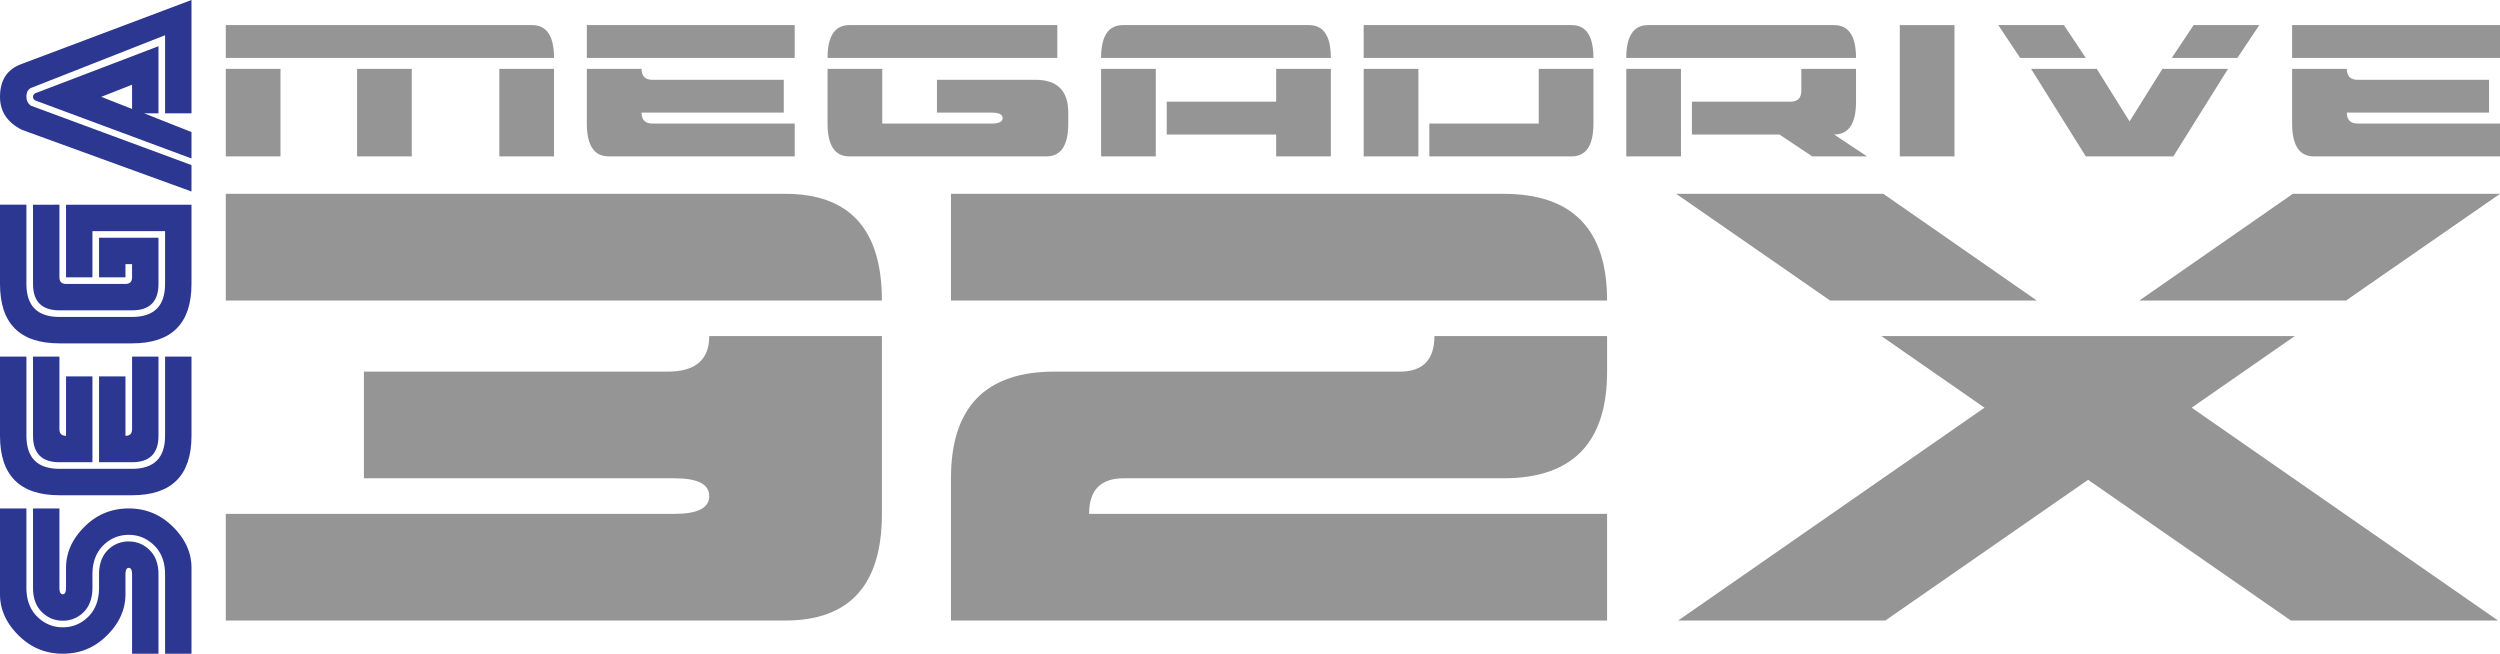 <svg xmlns="http://www.w3.org/2000/svg" xml:space="preserve" width="360.514" height="94.269"><defs><clipPath id="a" clipPathUnits="userSpaceOnUse"><path d="M0 75.415h288.411V0H0v75.415Z"/></clipPath></defs><g clip-path="url(#a)" transform="matrix(1.25 0 0 -1.25 0 94.269)"><path d="M57.603 67.471h6.311V57.373h-6.311v10.098zm-16.409 0h6.311V57.373h-6.311v10.098zm-15.146 0h6.311V57.373h-6.311v10.098zm0 1.262v3.787H61.39c1.684 0 2.525-1.262 2.525-3.787H26.048z" style="fill:#959595;fill-opacity:1;fill-rule:nonzero;stroke:none"/><path d="M0 0v6.311h6.311c0-.843.422-1.262 1.262-1.262H22.72V1.262H6.311C6.311.419 6.733 0 7.573 0h16.409v-3.787H2.524C.841-3.787 0-2.524 0 0m0 11.36h23.982V7.573H0v3.787z" style="fill:#959595;fill-opacity:1;fill-rule:nonzero;stroke:none" transform="translate(67.701 61.16)"/><path d="M0 0v6.311h6.311V0h12.622c.841 0 1.263.212 1.263.631 0 .419-.422.631-1.263.631h-6.311v3.787h11.36c2.525 0 3.787-1.262 3.787-3.787V0c0-2.524-.841-3.787-2.524-3.787H2.524C.841-3.787 0-2.524 0 0m0 7.573c0 2.525.841 3.787 2.524 3.787h23.983V7.573H0z" style="fill:#959595;fill-opacity:1;fill-rule:nonzero;stroke:none" transform="translate(95.47 61.16)"/><path d="M0 0v2.524h-12.622v3.787H0v3.787h6.311V0H0Zm-20.196 10.098h6.311V0h-6.311v10.098zm0 1.262c0 2.525.841 3.787 2.525 3.787H3.787c1.683 0 2.524-1.262 2.524-3.787h-26.507z" style="fill:#959595;fill-opacity:1;fill-rule:nonzero;stroke:none" transform="translate(147.222 57.373)"/><path d="M0 0h-16.409v3.787h12.622v6.311h6.311V3.787C2.524 1.262 1.684 0 0 0m-23.982 10.098h6.311V0h-6.311v10.098zm0 1.262v3.787H0c1.684 0 2.524-1.262 2.524-3.787h-26.506z" style="fill:#959595;fill-opacity:1;fill-rule:nonzero;stroke:none" transform="translate(181.302 57.373)"/><path d="M0 0v3.787h11.36c.841 0 1.262.419 1.262 1.262v2.524h6.311V3.787c0-2.525-.84-3.787-2.524-3.787l3.787-2.524h-6.311L10.098 0H0Zm-7.573 7.573h6.311V-2.525h-6.311V7.573zm0 1.263c0 2.524.84 3.786 2.524 3.786h21.458c1.684 0 2.524-1.262 2.524-3.786H-7.573z" style="fill:#959595;fill-opacity:1;fill-rule:nonzero;stroke:none" transform="translate(195.187 59.898)"/><path d="M219.169 72.52h6.311V57.373h-6.311V72.52z" style="fill:#959595;fill-opacity:1;fill-rule:nonzero;stroke:none"/><path d="m0 0 2.524 3.787h7.574L7.573 0H0Zm-9.918-11.36-6.311 10.098h7.574l3.786-6.059 3.787 6.059h7.573L.18-11.36H-9.918zM-17.491 0l-2.524 3.787h7.573L-9.918 0h-7.573Z" style="fill:#959595;fill-opacity:1;fill-rule:nonzero;stroke:none" transform="translate(250.544 68.733)"/><path d="M0 0v6.311h6.311c0-.843.422-1.262 1.262-1.262H22.72V1.262H6.311C6.311.419 6.733 0 7.573 0h16.409v-3.787H2.524C.841-3.787 0-2.524 0 0m0 11.36h23.982V7.573H0v3.787z" style="fill:#959595;fill-opacity:1;fill-rule:nonzero;stroke:none" transform="translate(264.429 61.16)"/><path d="M0 0v12.307h51.79c2.655 0 3.984.685 3.984 2.051s-1.329 2.051-3.984 2.051H15.935v12.307h35.058c3.187 0 4.781 1.366 4.781 4.102h19.919V12.307C75.693 4.102 71.974 0 64.538 0H0Zm0 36.92v12.307h64.538c7.436 0 11.155-4.102 11.155-12.307H0Z" style="fill:#959595;fill-opacity:1;fill-rule:nonzero;stroke:none" transform="translate(26.048 3.828)"/><path d="M0 0c0 8.204 3.984 12.307 11.951 12.307H51.79c2.655 0 3.984 1.366 3.984 4.102h19.919v-4.102C75.693 4.102 71.709 0 63.741 0H19.919c-2.655 0-3.984-1.366-3.984-4.102h59.758v-12.307H0V0Zm0 20.511v12.307h63.741c7.968 0 11.952-4.102 11.952-12.307H0Z" style="fill:#959595;fill-opacity:1;fill-rule:nonzero;stroke:none" transform="translate(109.708 20.237)"/><path d="M0 0h23.903L6.146-12.307H-17.7L0 0Zm-.228-49.227-23.39 16.233-23.391-16.233h-23.903l35.342 24.555-11.895 8.263H.228l-11.895-8.263 35.342-24.555H-.228zm-53.155 36.92L-71.14 0h23.903l17.7-12.307h-23.846z" style="fill:#959595;fill-opacity:1;fill-rule:nonzero;stroke:none" transform="translate(264.508 53.055)"/><path d="M0 0c-.932 0-1.734.334-2.412 1.003-.678.669-1.016 1.604-1.016 2.806v9.141h3.047V3.809c0-.508.127-.762.381-.762s.381.254.381.762v2.285c0 1.743.707 3.323 2.121 4.736 1.412 1.413 3.118 2.12 5.116 2.12 1.98 0 3.682-.707 5.104-2.12 1.422-1.413 2.133-2.993 2.133-4.736v-9.903h-3.048v9.141c0 1.406-.414 2.518-1.244 3.339-.83.822-1.81 1.232-2.945 1.232-1.151 0-2.137-.41-2.959-1.232-.821-.821-1.231-1.933-1.231-3.339V3.809c0-1.202-.334-2.137-1.004-2.806A3.3 3.3 0 0 0 0 0m0-3.809c-1.981 0-3.682.707-5.104 2.12-1.422 1.414-2.133 2.993-2.133 4.736v9.903h3.047V3.809c0-1.406.414-2.518 1.244-3.339C-2.115-.352-1.135-.762 0-.762c1.15 0 2.137.41 2.959 1.232.821.821 1.231 1.933 1.231 3.339v1.523c0 1.203.334 2.137 1.004 2.806a3.299 3.299 0 0 0 2.424 1.003c.931 0 1.734-.334 2.412-1.003.678-.669 1.016-1.603 1.016-2.806v-9.141H7.999v9.141c0 .508-.127.762-.381.762s-.381-.254-.381-.762V3.047c0-1.743-.707-3.322-2.121-4.736C3.703-3.102 1.998-3.809 0-3.809" style="fill:#2c3792;fill-opacity:1;fill-rule:nonzero;stroke:none" transform="translate(7.237 3.809)"/><path d="M0 0v9.903h3.047V3.047c.508 0 .762.254.762.762v8.379h3.047V3.047C6.856 1.016 5.84 0 3.809 0H0Zm-.762 0h-3.809c-2.031 0-3.047 1.016-3.047 3.047v9.141h3.047V3.809c0-.508.254-.762.762-.762v6.856h3.047V0zm-3.809-3.809c-4.57 0-6.856 2.285-6.856 6.856v9.141h3.048V3.047c0-2.539 1.269-3.809 3.808-3.809h8.38c2.539 0 3.809 1.27 3.809 3.809v9.141h3.047V3.047c0-4.571-2.286-6.856-6.856-6.856h-8.38z" style="fill:#2c3792;fill-opacity:1;fill-rule:nonzero;stroke:none" transform="translate(11.427 22.091)"/><path d="M0 0c-2.031 0-3.047 1.016-3.047 3.047v9.141H0V3.809c0-.508.254-.762.762-.762h6.856c.508 0 .761.254.761.762v1.523h-.761V3.809H4.571v4.57h6.856V3.047C11.427 1.016 10.411 0 8.379 0H0Zm0-3.809c-4.571 0-6.856 2.285-6.856 6.856v9.141h3.047V3.047C-3.809.508-2.539-.762 0-.762h8.379c2.54 0 3.809 1.27 3.809 3.809v6.094H3.809V3.809H.762v8.379h14.473V3.047c0-4.571-2.285-6.856-6.856-6.856H0z" style="fill:#2c3792;fill-opacity:1;fill-rule:nonzero;stroke:none" transform="translate(6.856 39.612)"/><path d="m0 0 3.555-1.397v2.794L0 0Zm6.602-1.904h-1.65l5.459-2.159V-7.11L-7.364-.508c-.338.085-.508.254-.508.508s.17.423.508.508L6.602 5.84v-7.744zm.762 0V7.11l-15.49-6.094C-8.463.847-8.633.508-8.633 0c0-.423.17-.762.507-1.016l18.537-6.856v-3.047l-19.552 7.11C-10.835-2.962-11.68-1.692-11.68 0c0 1.946.845 3.216 2.539 3.809l19.552 7.364V-1.904H7.364z" style="fill:#2c3792;fill-opacity:1;fill-rule:nonzero;stroke:none" transform="translate(11.68 64.243)"/></g></svg>